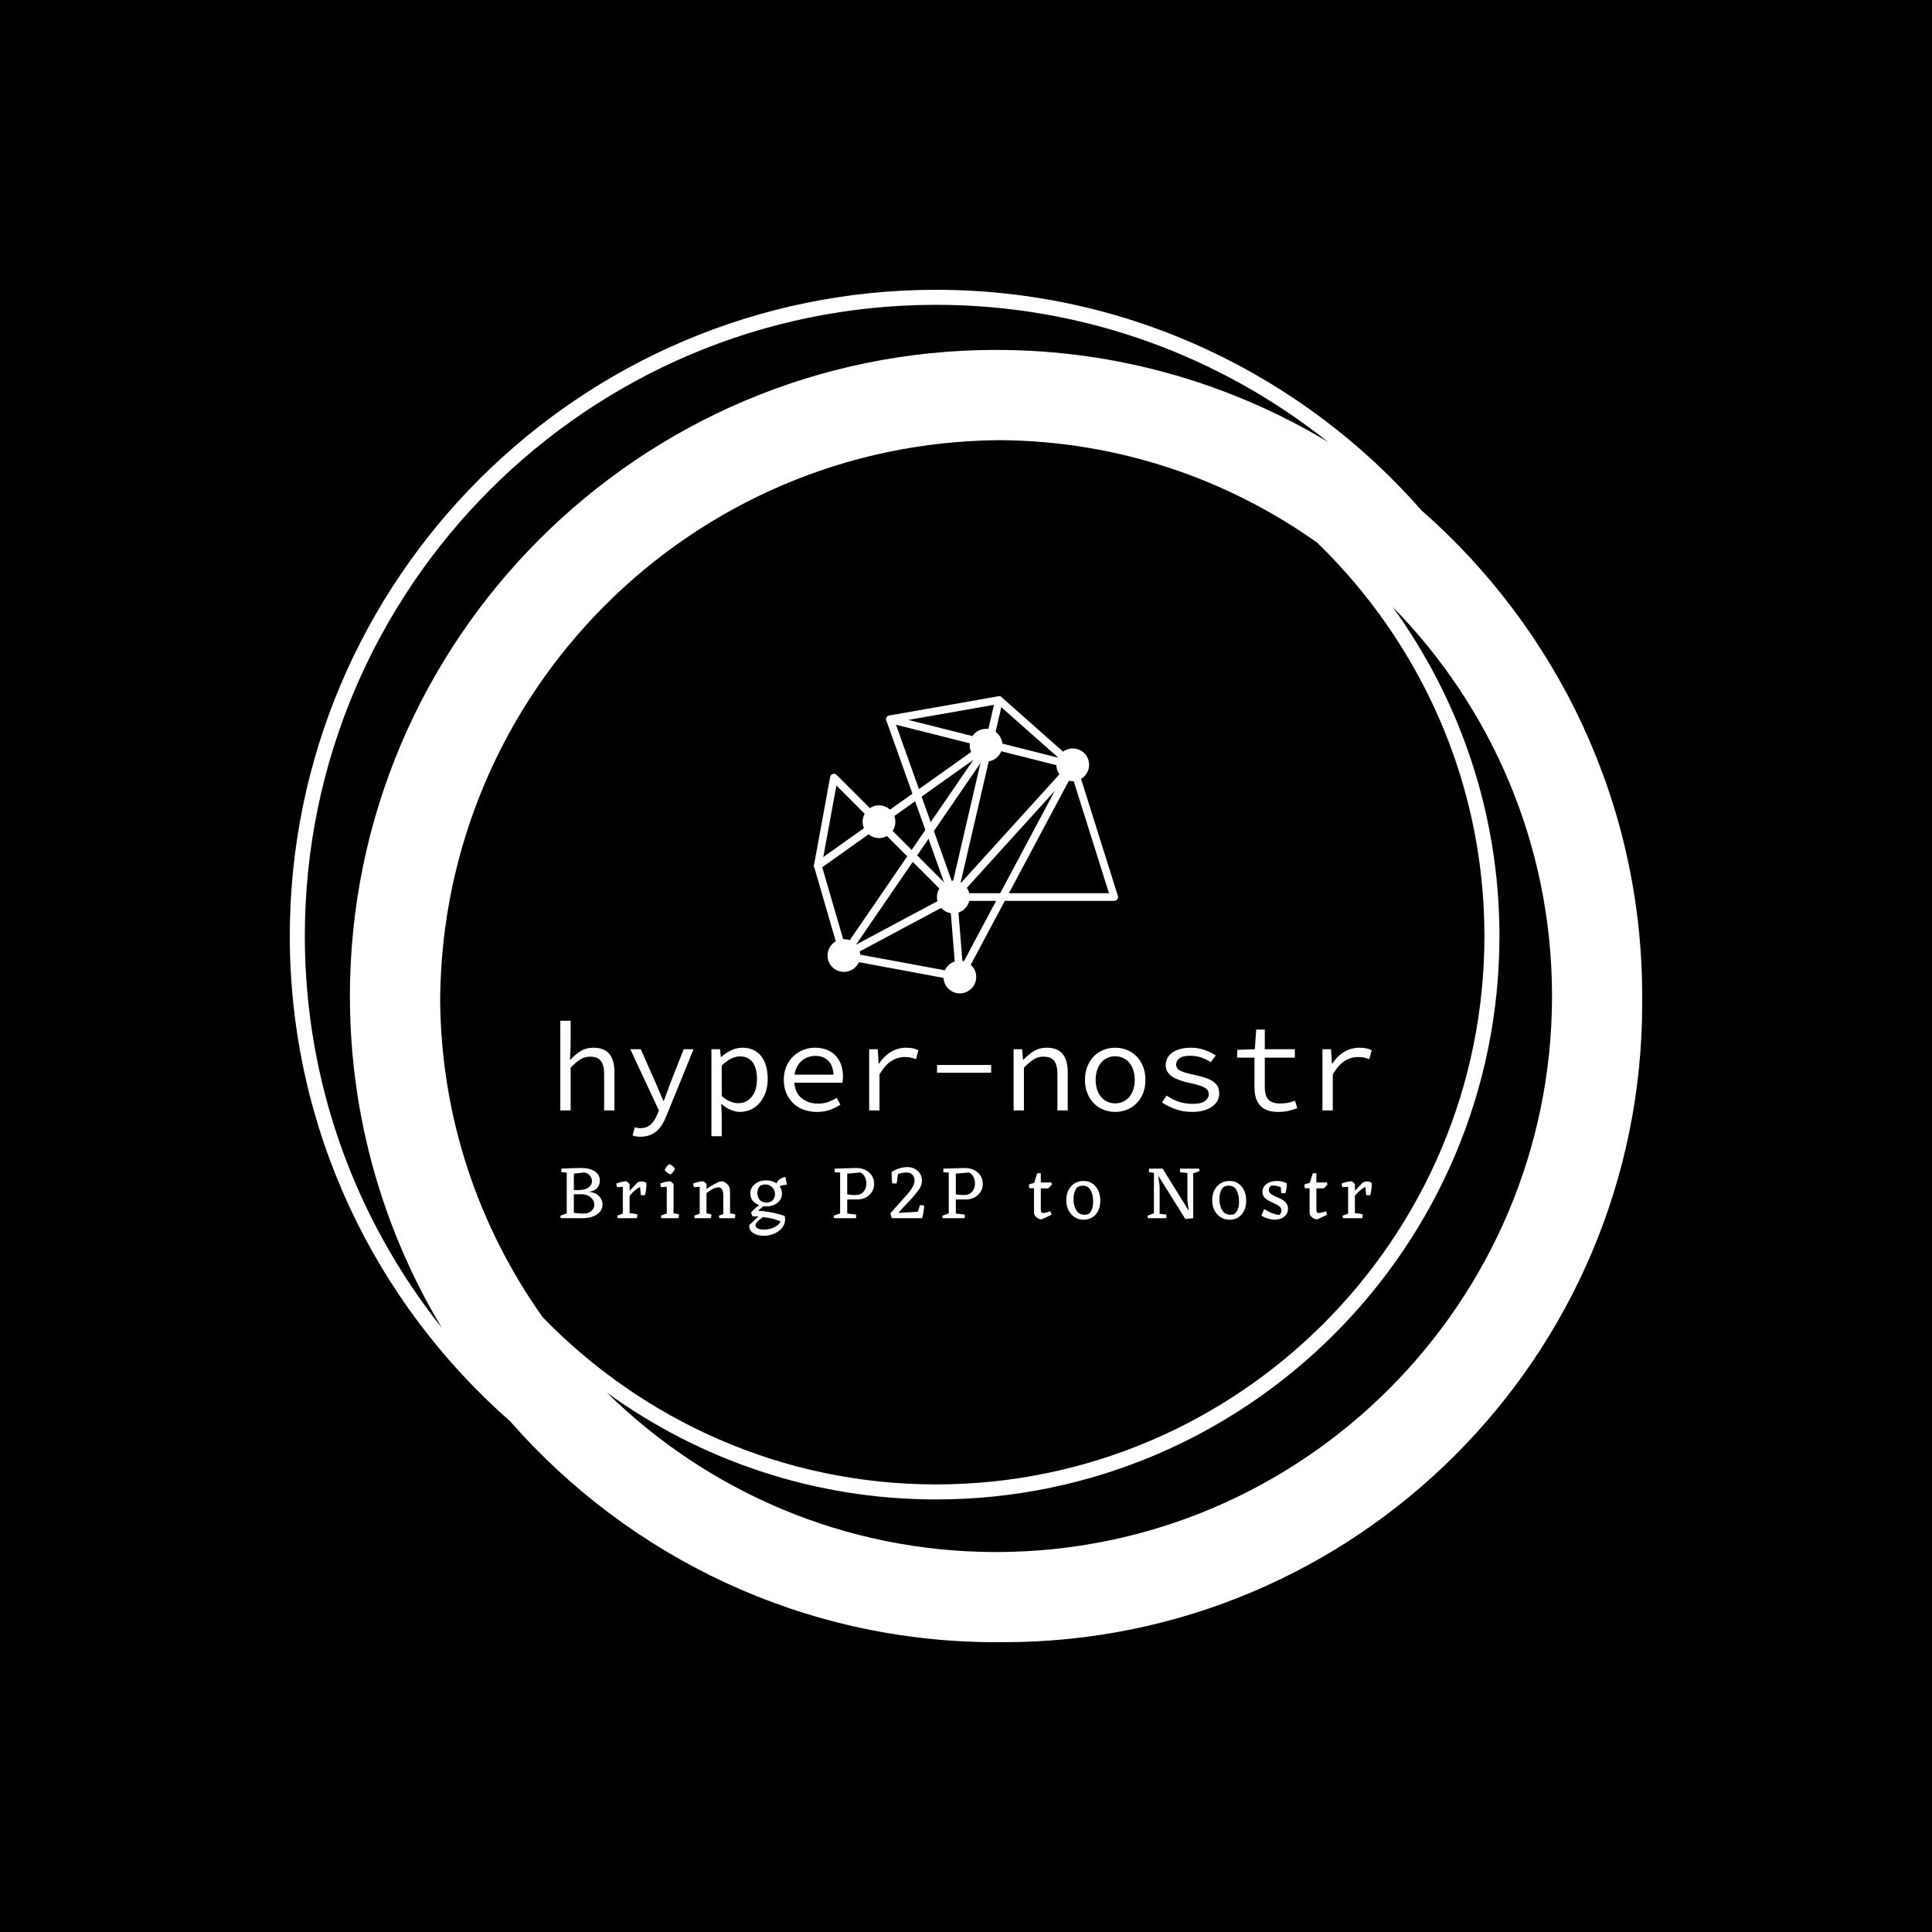<svg xmlns="http://www.w3.org/2000/svg" version="1.1" xmlns:xlink="http://www.w3.org/1999/xlink" xmlns:svgjs="http://svgjs.dev/svgjs" width="1000" height="1000" viewBox="0 0 1000 1000"><rect width="1000" height="1000" fill="#000000"></rect><g transform="matrix(0.7,0,0,0.7,150,106.25)"><svg viewBox="0 0 320 360" data-background-color="#ffffff" preserveAspectRatio="xMidYMid meet" height="1125" width="1000" xmlns="http://www.w3.org/2000/svg" xmlns:xlink="http://www.w3.org/1999/xlink"><g id="tight-bounds" transform="matrix(1,0,0,1,0,0)"><svg viewBox="0 0 320 360" height="360" width="320"><g><svg></svg></g><g><svg viewBox="0 0 320 360" height="360" width="320"><g><path xmlns="http://www.w3.org/2000/svg" d="M320 187.111c0-45.764-20.238-86.866-52.203-114.908-28.043-31.964-69.145-52.203-114.908-52.203-84.302 0-152.889 68.587-152.889 152.889 0 45.753 20.231 86.848 52.185 114.891 28.043 31.975 69.152 52.22 114.926 52.22 0.299 0 0.59-0.021 0.889-0.021 0.299 0 0.59 0.021 0.889 0.021 83.456 0 151.111-67.655 151.111-151.111 0-0.299-0.021-0.59-0.021-0.889 0-0.299 0.021-0.59 0.021-0.889zM59.833 263.097c-15.093-21.255-24.071-47.143-24.256-75.097 0.48-72.928 59.492-131.943 132.423-132.423 27.954 0.185 53.845 9.163 75.097 24.256 24.366 23.627 39.57 56.64 39.57 93.056 0 71.559-58.219 129.778-129.778 129.778-36.416 0-69.429-15.204-93.056-39.57zM3.556 172.889c0-82.343 66.99-149.333 149.333-149.333 35.051 0 67.292 12.167 92.8 32.462-22.98-13.824-49.863-21.796-78.578-21.796-84.302 0-152.889 68.587-152.889 152.889 0 28.708 7.968 55.584 21.785 78.56-20.288-25.5-32.452-57.739-32.451-92.782zM167.111 318.667c-35.84 0-68.363-14.418-92.107-37.743 21.952 15.89 48.864 25.298 77.885 25.298 73.522 0 133.333-59.812 133.333-133.333 0-29.02-9.408-55.932-25.298-77.885 23.324 23.744 37.742 56.267 37.743 92.107 0 72.54-59.015 131.556-131.556 131.556z" fill="#ffffff" fill-rule="nonzero" stroke="none" stroke-width="1" stroke-linecap="butt" stroke-linejoin="miter" stroke-miterlimit="10" stroke-dasharray="" stroke-dashoffset="0" font-family="none" font-weight="none" font-size="none" text-anchor="none" style="mix-blend-mode: normal" data-fill-palette-color="tertiary"></path></g><g transform="matrix(1,0,0,1,64,116.165)"><svg viewBox="0 0 192 127.67" height="127.67" width="192"><g><svg viewBox="0 0 192 127.67" height="127.67" width="192"><g><svg viewBox="0 0 192 127.67" height="127.67" width="192"><g transform="matrix(1,0,0,1,0,76.792)"><svg viewBox="0 0 192 50.878" height="50.878" width="192"><g id="textblocktransform"><svg viewBox="0 0 192 50.878" height="50.878" width="192" id="textblock"><g><svg viewBox="0 0 192 27.441" height="27.441" width="192"><g transform="matrix(1,0,0,1,0,0)"><svg width="192" viewBox="4.65 -35.6 322.18 46.05" height="27.441" data-palette-color="#85144b"><path d="M8.75 0L4.65 0 4.65-35.6 8.75-35.6 8.75-25.9 8.5-20.15 8.65-20.15Q10.55-22.2 12.73-23.55 14.9-24.9 17.75-24.9L17.75-24.9Q22.1-24.9 24.13-22.43 26.15-19.95 26.15-15.1L26.15-15.1 26.15 0 22.05 0 22.05-14.55Q22.05-18 20.75-19.68 19.45-21.35 16.45-21.35L16.45-21.35Q15.35-21.35 14.43-21.08 13.5-20.8 12.6-20.25 11.7-19.7 10.75-18.88 9.8-18.05 8.75-16.95L8.75-16.95 8.75 0ZM36.55 10.45L36.55 10.45Q34.75 10.45 33.35 9.95L33.35 9.95 34.2 6.7Q34.7 6.85 35.27 6.95 35.85 7.05 36.4 7.05L36.4 7.05Q38.95 7.05 40.55 5.58 42.15 4.1 43.05 1.85L43.05 1.85 43.8 0.05 32.45-24.3 36.6-24.3 42.55-10.85Q43.25-9.25 44.02-7.4 44.8-5.55 45.55-3.8L45.55-3.8 45.75-3.8Q46.4-5.55 47.07-7.38 47.75-9.2 48.35-10.85L48.35-10.85 53.65-24.3 57.55-24.3 46.85 2Q46.15 3.8 45.25 5.35 44.35 6.9 43.1 8.03 41.85 9.15 40.22 9.8 38.6 10.45 36.55 10.45ZM68.75 10.25L64.65 10.25 64.65-24.3 68.05-24.3 68.4-21.2 68.55-21.2Q70.25-22.8 72.47-23.85 74.7-24.9 76.95-24.9L76.95-24.9Q79.4-24.9 81.27-24.03 83.15-23.15 84.42-21.53 85.7-19.9 86.34-17.63 87-15.35 87-12.5L87-12.5Q87-9.4 86.09-6.98 85.2-4.55 83.67-2.85 82.15-1.15 80.15-0.28 78.15 0.6 75.95 0.6L75.95 0.6Q74.25 0.6 72.27-0.23 70.3-1.05 68.7-2.55L68.7-2.55 68.55-2.55 68.75 2.05 68.75 10.25ZM75.25-2.85L75.25-2.85Q78.55-2.85 80.65-5.4 82.75-7.95 82.75-12.5L82.75-12.5Q82.75-14.5 82.34-16.15 81.95-17.8 81.12-18.98 80.3-20.15 79-20.8 77.7-21.45 75.9-21.45L75.9-21.45Q74.3-21.45 72.47-20.58 70.65-19.7 68.75-17.8L68.75-17.8 68.75-5.7Q70.5-4.15 72.25-3.5 74-2.85 75.25-2.85ZM106.49 0.6L106.49 0.6Q103.74 0.6 101.37-0.25 98.99-1.1 97.22-2.75 95.44-4.4 94.42-6.78 93.39-9.15 93.39-12.2L93.39-12.2Q93.39-15.15 94.42-17.5 95.44-19.85 97.17-21.5 98.89-23.15 101.12-24.03 103.34-24.9 105.79-24.9L105.79-24.9Q108.39-24.9 110.47-24.08 112.54-23.25 113.97-21.75 115.39-20.25 116.14-18.15 116.89-16.05 116.89-13.5L116.89-13.5Q116.89-12.8 116.84-12.15 116.79-11.5 116.69-11L116.69-11 97.54-11Q97.94-6.85 100.57-4.78 103.19-2.7 106.99-2.7L106.99-2.7Q109.19-2.7 110.97-3.33 112.74-3.95 114.39-5L114.39-5 115.89-2.3Q114.09-1.1 111.77-0.25 109.44 0.6 106.49 0.6ZM105.89-21.65L105.89-21.65Q104.39-21.65 103.02-21.15 101.64-20.65 100.54-19.73 99.44-18.8 98.69-17.4 97.94-16 97.64-14.2L97.64-14.2 113.14-14.2Q112.89-17.95 110.97-19.8 109.04-21.65 105.89-21.65ZM131.39 0L127.29 0 127.29-24.3 130.69-24.3 131.04-18.55 131.19-18.55Q133.09-21.5 135.87-23.2 138.64-24.9 142.04-24.9L142.04-24.9Q143.39-24.9 144.54-24.68 145.69-24.45 146.84-23.9L146.84-23.9 145.89-20.35Q144.59-20.8 143.72-21 142.84-21.2 141.39-21.2L141.39-21.2Q138.64-21.2 136.12-19.63 133.59-18.05 131.39-14.25L131.39-14.25 131.39 0ZM175.74-14.95L154.24-14.95 154.24-18.05 175.74-18.05 175.74-14.95ZM188.74 0L184.64 0 184.64-24.3 188.04-24.3 188.39-20.15 188.59-20.15Q190.49-22.2 192.69-23.55 194.89-24.9 197.74-24.9L197.74-24.9Q202.09-24.9 204.11-22.43 206.14-19.95 206.14-15.1L206.14-15.1 206.14 0 202.04 0 202.04-14.55Q202.04-18 200.74-19.68 199.44-21.35 196.44-21.35L196.44-21.35Q195.34-21.35 194.41-21.08 193.49-20.8 192.59-20.25 191.69-19.7 190.74-18.88 189.79-18.05 188.74-16.95L188.74-16.95 188.74 0ZM224.98 0.6L224.98 0.6Q222.58 0.6 220.41-0.25 218.23-1.1 216.58-2.73 214.93-4.35 213.96-6.73 212.98-9.1 212.98-12.1L212.98-12.1Q212.98-15.15 213.96-17.53 214.93-19.9 216.58-21.55 218.23-23.2 220.41-24.05 222.58-24.9 224.98-24.9L224.98-24.9Q227.38-24.9 229.56-24.05 231.73-23.2 233.38-21.55 235.03-19.9 236.01-17.53 236.98-15.15 236.98-12.1L236.98-12.1Q236.98-9.1 236.01-6.73 235.03-4.35 233.38-2.73 231.73-1.1 229.56-0.25 227.38 0.6 224.98 0.6ZM224.98-2.8L224.98-2.8Q226.73-2.8 228.16-3.48 229.58-4.15 230.61-5.38 231.63-6.6 232.18-8.3 232.73-10 232.73-12.1L232.73-12.1Q232.73-14.2 232.18-15.93 231.63-17.65 230.61-18.9 229.58-20.15 228.16-20.83 226.73-21.5 224.98-21.5L224.98-21.5Q223.23-21.5 221.81-20.83 220.38-20.15 219.36-18.9 218.33-17.65 217.78-15.93 217.23-14.2 217.23-12.1L217.23-12.1Q217.23-10 217.78-8.3 218.33-6.6 219.36-5.38 220.38-4.15 221.81-3.48 223.23-2.8 224.98-2.8ZM255.48 0.6L255.48 0.6Q251.88 0.6 248.83-0.53 245.78-1.65 243.53-3.2L243.53-3.2 245.43-5.9Q247.53-4.4 250.06-3.5 252.58-2.6 255.98-2.6L255.98-2.6Q259.08-2.6 260.61-3.73 262.13-4.85 262.13-6.4L262.13-6.4Q262.13-7.1 261.88-7.7 261.63-8.3 260.81-8.85 259.98-9.4 258.48-9.9 256.98-10.4 254.53-10.9L254.53-10.9Q249.78-11.9 247.41-13.58 245.03-15.25 245.03-18L245.03-18Q245.03-19.45 245.68-20.73 246.33-22 247.61-22.93 248.88-23.85 250.76-24.38 252.63-24.9 255.13-24.9L255.13-24.9Q257.93-24.9 260.53-23.98 263.13-23.05 264.93-21.8L264.93-21.8 262.93-19.15Q261.23-20.3 259.18-21 257.13-21.7 254.78-21.7L254.78-21.7Q251.68-21.7 250.43-20.65 249.18-19.6 249.18-18.2L249.18-18.2Q249.18-16.6 250.83-15.78 252.48-14.95 256.23-14.15L256.23-14.15Q259.28-13.5 261.23-12.78 263.18-12.05 264.31-11.15 265.43-10.25 265.86-9.15 266.28-8.05 266.28-6.65L266.28-6.65Q266.28-5.15 265.58-3.85 264.88-2.55 263.5-1.55 262.13-0.55 260.11 0.03 258.08 0.6 255.48 0.6ZM289.68 0.6L289.68 0.6Q287.03 0.6 285.23-0.13 283.43-0.85 282.33-2.18 281.23-3.5 280.75-5.35 280.28-7.2 280.28-9.45L280.28-9.45 280.28-20.95 273.43-20.95 273.43-24.05 280.43-24.3 280.98-32.1 284.38-32.1 284.38-24.3 296.33-24.3 296.33-20.95 284.38-20.95 284.38-9.4Q284.38-7.75 284.68-6.53 284.98-5.3 285.68-4.45 286.38-3.6 287.58-3.18 288.78-2.75 290.53-2.75L290.53-2.75Q292.28-2.75 293.68-3.05 295.08-3.35 296.38-3.85L296.38-3.85 297.28-0.85Q295.63-0.25 293.8 0.18 291.98 0.6 289.68 0.6ZM311.38 0L307.28 0 307.28-24.3 310.68-24.3 311.03-18.55 311.18-18.55Q313.08-21.5 315.85-23.2 318.63-24.9 322.03-24.9L322.03-24.9Q323.38-24.9 324.53-24.68 325.68-24.45 326.83-23.9L326.83-23.9 325.88-20.35Q324.58-20.8 323.7-21 322.83-21.2 321.38-21.2L321.38-21.2Q318.63-21.2 316.1-19.63 313.58-18.05 311.38-14.25L311.38-14.25 311.38 0Z" opacity="1" transform="matrix(1,0,0,1,0,0)" fill="#ffffff" class="undefined-text-0" data-fill-palette-color="primary" id="text-0"></path></svg></g></svg></g><g transform="matrix(1,0,0,1,0,33.92)"><svg viewBox="0 0 192 16.959" height="16.959" width="192"><g transform="matrix(1,0,0,1,0,0)"><svg width="192" viewBox="1.5 -35.45 532.111 47" height="16.959" data-palette-color="#b19dd0"><path d="M20.3-17.35L20.3-17.35Q24.5-16.85 26.85-14.48 29.2-12.1 29.2-8.95L29.2-8.95Q29.2-5.1 25.78-2.63 22.35-0.15 16.7 0L16.7 0 1.8 0 1.5-1.6 5.75-3.15 5.75-29.9 2.2-30.1 2.25-32.5Q10.55-32.9 15.3-32.9L15.3-32.9Q20.9-32.9 24.18-30.68 27.45-28.45 27.45-24.6L27.45-24.6Q27.45-21.85 25.65-19.8 23.85-17.75 20.3-17.35ZM17.25-29.95L10.4-29.2 10.4-18.4 12.9-18.4Q17.7-18.4 20-20.1 22.3-21.8 22.3-24.25L22.3-24.25Q22.3-26.25 20.88-27.93 19.45-29.6 17.25-29.95L17.25-29.95ZM10.4-3.45L15.4-3.05 16.5-3Q20-3 21.9-4.7 23.8-6.4 23.8-8.85L23.8-8.85Q23.8-11.6 21.5-13.6 19.2-15.6 15.7-15.7L15.7-15.7 10.4-15.7 10.4-3.45ZM57.96-23.15L57.96-23.15Q58.16-19.45 57.06-15.05L57.06-15.05 54.36-15.05 53.81-20.55Q49.76-18.3 46.96-14.6L46.96-14.6 46.96-3.3Q50.61-3.05 52.11-2.4L52.11-2.4 51.81 0 39.11 0 38.86-1.65 42.51-3 42.51-20.6 38.76-20.3 38.16-22.65Q41.51-24.1 44.96-24.2L44.96-24.2 46.96-22.45 46.96-17.9 52.21-23.5Q53.66-24.1 54.86-24.1L54.86-24.1Q56.46-24.1 57.96-23.15ZM73.77-28.65L73.77-28.65Q71.32-29.7 69.92-31.65L69.92-31.65Q71.22-34.35 72.97-35.45L72.97-35.45Q75.22-34.55 76.72-32.45L76.72-32.45Q75.92-30.15 73.77-28.65ZM75.77-22.45L75.77-3.2Q78.27-2.9 79.37-2.4L79.37-2.4 79.07 0 67.77 0 67.52-1.65Q68.72-2.25 71.32-3.05L71.32-3.05 71.32-20.6 67.57-20.3 66.97-22.65Q70.32-24.1 73.77-24.2L73.77-24.2 75.77-22.45ZM112.83-15.35L112.83-3.2Q115.38-2.85 116.33-2.4L116.33-2.4 116.03 0 105.78 0 105.53-1.65 108.38-2.75 108.38-14.8Q108.38-20.2 105.18-20.2L105.18-20.2Q102.28-20.2 97.38-16.45L97.38-16.45 97.38-3.15Q99.48-2.9 100.63-2.4L100.63-2.4 100.33 0 89.63 0 89.38-1.65 92.93-2.95 92.93-20.6 89.18-20.3 88.58-22.65Q91.93-24.1 95.38-24.2L95.38-24.2 97.38-22.45 97.38-19.15Q104.88-24.2 107.58-24.2L107.58-24.2Q109.03-23.95 110.51-22.73 111.98-21.5 112.41-20.2 112.83-18.9 112.83-15.35L112.83-15.35ZM131.29-4.8L131.29-4.8Q134.94-4.75 140.17-3.73 145.39-2.7 148.69-1.4L148.69-1.4 148.94 0.75Q148.94 5.3 144.74 8.43 140.54 11.55 134.79 11.55L134.79 11.55Q130.89 11.55 128.17 9.85 125.44 8.15 125.44 5.2L125.44 5.2 125.49 4.45 131.44-1.05 127.49-1.25 126.59-3.6Q129.04-6.5 131.89-8.55L131.89-8.55Q126.14-10.75 126.14-16.25L126.14-16.25Q126.14-19.95 129.14-22.38 132.14-24.8 136.54-24.8L136.54-24.8Q140.44-24.8 143.19-22.85L143.19-22.85Q144.99-26.25 149.14-27.1L149.14-27.1 150.09-21.9Q147.49-21.9 145.34-20.9L145.34-20.9Q146.89-18.8 146.89-16.15L146.89-16.15Q146.89-12.4 143.87-10.05 140.84-7.7 136.54-7.7L136.54-7.7 134.69-7.85Q132.49-6.15 131.29-4.8ZM132.39-21.15L132.39-21.15Q130.74-19.2 130.74-16.55L130.74-16.55Q130.74-13.75 132.29-12 133.84-10.25 136.54-10.25L136.54-10.25Q138.09-10.25 139.89-10.9L139.89-10.9Q142.29-12.85 142.29-15.8L142.29-15.8Q142.29-18.4 140.49-20.25 138.69-22.1 136.09-22.1L136.09-22.1Q134.29-22.1 132.39-21.15ZM135.09 7.5L135.09 7.5Q138.39 7.5 141.52 6.13 144.64 4.75 145.99 2.25L145.99 2.25Q142.79 0.35 134.44-0.75L134.44-0.75Q129.54 2.6 129.54 4.75L129.54 4.75Q129.54 6 131.09 6.75 132.64 7.5 135.09 7.5ZM181.51-32.5L195.46-32.9Q200.71-32.9 204.01-29.98 207.31-27.05 207.31-22.55L207.31-22.55Q207.31-18.25 204.29-15.33 201.26-12.4 196.46-12.25L196.46-12.25 189.66-12.25 189.66-3.05 195.51-2.35 195.46 0 181.06 0 180.76-1.6 185.01-3.15 185.01-29.9 181.46-30.1 181.51-32.5ZM194.76-15.15L194.76-15.15Q198.51-15.15 200.36-17.35 202.21-19.55 202.21-22.7L202.21-22.7Q202.21-25.1 201.21-27.08 200.21-29.05 198.31-29.95L198.31-29.95 189.66-29.2 189.66-15.6Q192.66-15.15 194.76-15.15ZM237.48-8.65L240.18-8.25Q239.73-3.25 238.83 0L238.83 0 218.88 0 217.98-3.2 229.58-16.25Q233.83-21.3 233.83-24.75L233.83-24.75Q233.83-26.8 232.53-28.38 231.23-29.95 228.58-29.95L228.58-29.95Q226.13-29.95 222.98-29L222.98-29 222.08-22.75 219.23-22.8Q218.78-25.5 218.78-28.2L218.78-28.2 218.83-30.35Q224.03-33.5 229.13-33.5L229.13-33.5Q233.13-33.5 235.9-30.98 238.68-28.45 238.68-24.65L238.68-24.65Q238.68-22.45 237.58-20.28 236.48-18.1 232.18-13.2L232.18-13.2 223.53-3.95 223.68-3.5 235.88-4.2 237.48-8.65ZM252.74-32.5L266.69-32.9Q271.94-32.9 275.24-29.98 278.54-27.05 278.54-22.55L278.54-22.55Q278.54-18.25 275.51-15.33 272.49-12.4 267.69-12.25L267.69-12.25 260.89-12.25 260.89-3.05 266.74-2.35 266.69 0 252.29 0 251.99-1.6 256.24-3.15 256.24-29.9 252.69-30.1 252.74-32.5ZM265.99-15.15L265.99-15.15Q269.74-15.15 271.59-17.35 273.44-19.55 273.44-22.7L273.44-22.7Q273.44-25.1 272.44-27.08 271.44-29.05 269.54-29.95L269.54-29.95 260.89-29.2 260.89-15.6Q263.89-15.15 265.99-15.15ZM318.26-3.4L318.26-3.4Q319.71-3.4 322.86-4.55L322.86-4.55 323.71-2.25 317.21 0.75Q315.51 0.85 313.83-0.53 312.16-1.9 312.16-3.5L312.16-3.5 312.16-19.65 309.06-19.6 308.71-22Q310.31-22.7 312.26-23.15L312.26-23.15 314.26-29.45 316.61-29.45 316.61-23.4 323.61-23.4 323.81-21.95 321.46-19.55 316.61-19.55 316.61-6.1Q316.61-4.55 316.96-3.98 317.31-3.4 318.26-3.4ZM333.32-11.8Q333.32-17.4 336.49-20.9 339.67-24.4 344.62-24.4L344.62-24.4Q349.52-24.4 352.57-20.8 355.62-17.2 355.62-11.5L355.62-11.5Q355.62-5.85 352.62-2.43 349.62 1 344.72 1L344.72 1Q339.77 1 336.54-2.6 333.32-6.2 333.32-11.8ZM347.67-2.6L347.67-2.6Q350.92-4.75 350.92-10.95L350.92-10.95Q350.92-15.4 349.27-18.35 347.62-21.3 344.22-21.3L344.22-21.3Q341.97-21.3 340.42-20.2L340.42-20.2Q338.07-17.4 338.07-12.35L338.07-12.35Q338.07-8.05 339.89-5.15 341.72-2.25 345.27-2.25L345.27-2.25Q346.42-2.25 347.67-2.6ZM420.49-32.5L420.79-30.9 416.54-29.35 416.54 0 411.39 0.55 393.64-27.85 394.54-20.9 394.54-2.85 398.99-2.35 398.94 0 386.84 0 386.54-1.6 390.79-3.15 390.79-29.75 387.54-30.15 387.59-32.5 396.49-32.5 413.69-4.8 412.74-11.6 412.74-29.6 407.89-30.15 407.94-32.5 420.49-32.5ZM429-11.8Q429-17.4 432.18-20.9 435.35-24.4 440.3-24.4L440.3-24.4Q445.2-24.4 448.25-20.8 451.3-17.2 451.3-11.5L451.3-11.5Q451.3-5.85 448.3-2.43 445.3 1 440.4 1L440.4 1Q435.45 1 432.23-2.6 429-6.2 429-11.8ZM443.35-2.6L443.35-2.6Q446.6-4.75 446.6-10.95L446.6-10.95Q446.6-15.4 444.95-18.35 443.3-21.3 439.9-21.3L439.9-21.3Q437.65-21.3 436.1-20.2L436.1-20.2Q433.75-17.4 433.75-12.35L433.75-12.35Q433.75-8.05 435.58-5.15 437.4-2.25 440.95-2.25L440.95-2.25Q442.1-2.25 443.35-2.6ZM466.16-18.5L466.16-18.5Q466.16-16.9 467.46-15.95 468.76-15 471.46-13.8L471.46-13.8 474.41-12.45Q478.71-10.2 478.71-6.25L478.71-6.25Q478.71-3.05 476.31-1.03 473.91 1 470.11 1L470.11 1Q465.96 1 461.26-1.6L461.26-1.6 463.11-6Q467.81-2.8 473.01-2.1L473.01-2.1Q474.36-3.3 474.36-5 474.36-6.7 473.11-7.75 471.86-8.8 468.19-10.43 464.51-12.05 463.24-13.58 461.96-15.1 461.96-17.25L461.96-17.25Q461.96-20.4 464.64-22.4 467.31-24.4 471.46-24.4L471.46-24.4Q474.96-24.4 477.86-22.9L477.86-22.9Q478.01-19.25 477.01-16.45L477.01-16.45 474.31-16.45 473.96-20.3Q471.46-21.4 468.71-21.4L468.71-21.4 467.76-21.35Q466.16-20.35 466.16-18.5ZM498.97-3.4L498.97-3.4Q500.42-3.4 503.57-4.55L503.57-4.55 504.42-2.25 497.92 0.75Q496.22 0.85 494.55-0.53 492.87-1.9 492.87-3.5L492.87-3.5 492.87-19.65 489.77-19.6 489.42-22Q491.02-22.7 492.97-23.15L492.97-23.15 494.97-29.45 497.32-29.45 497.32-23.4 504.32-23.4 504.52-21.95 502.17-19.55 497.32-19.55 497.32-6.1Q497.32-4.55 497.67-3.98 498.02-3.4 498.97-3.4ZM533.58-23.15L533.58-23.15Q533.78-19.45 532.68-15.05L532.68-15.05 529.98-15.05 529.43-20.55Q525.38-18.3 522.58-14.6L522.58-14.6 522.58-3.3Q526.23-3.05 527.73-2.4L527.73-2.4 527.43 0 514.73 0 514.48-1.65 518.13-3 518.13-20.6 514.38-20.3 513.78-22.65Q517.13-24.1 520.58-24.2L520.58-24.2 522.58-22.45 522.58-17.9 527.83-23.5Q529.28-24.1 530.48-24.1L530.48-24.1Q532.08-24.1 533.58-23.15Z" opacity="1" transform="matrix(1,0,0,1,0,0)" fill="#ffffff" class="undefined-text-1" data-fill-palette-color="secondary" id="text-1"></path></svg></g></svg></g></svg></g></svg></g><g transform="matrix(1,0,0,1,60.025,0)"><svg viewBox="0 0 71.951 70.314" height="70.314" width="71.951"><g><svg xmlns="http://www.w3.org/2000/svg" xmlns:xlink="http://www.w3.org/1999/xlink" version="1.1" x="0" y="0" viewBox="4 5.013 91.059 88.987" enable-background="new 0 0 100 100" xml:space="preserve" height="70.314" width="71.951" class="icon-icon-0" data-fill-palette-color="accent" id="icon-0"><g fill="#8b3c7f" data-fill-palette-color="accent"><circle cx="55.538" cy="19.677" r="4.9" fill="#ffffff" data-fill-palette-color="accent"></circle></g><g fill="#8b3c7f" data-fill-palette-color="accent"><circle cx="23.472" cy="42.596" r="4.9" fill="#ffffff" data-fill-palette-color="accent"></circle></g><g fill="#8b3c7f" data-fill-palette-color="accent"><circle cx="45.736" cy="65.145" r="4.9" fill="#ffffff" data-fill-palette-color="accent"></circle></g><g fill="#8b3c7f" data-fill-palette-color="accent"><circle cx="12.968" cy="82.662" r="4.9" fill="#ffffff" data-fill-palette-color="accent"></circle></g><g fill="#8b3c7f" data-fill-palette-color="accent"><circle cx="81.493" cy="25.552" r="4.9" fill="#ffffff" data-fill-palette-color="accent"></circle></g><g fill="#8b3c7f" data-fill-palette-color="accent"><circle cx="47.69" cy="89.1" r="4.9" fill="#ffffff" data-fill-palette-color="accent"></circle></g><g fill="#8b3c7f" data-fill-palette-color="accent"><path d="M12.968 83.811c-0.145 0-0.287-0.027-0.419-0.078-0.101-0.041-0.197-0.094-0.285-0.162-0.15-0.117-0.273-0.273-0.353-0.457-0.02-0.047-0.037-0.096-0.05-0.143L4.046 56.078c-0.136-0.471 0.039-0.975 0.438-1.258l51.203-36.386c0.455-0.323 1.075-0.273 1.473 0.117s0.457 1.01 0.143 1.47L16.579 79.428l28.615-15.297c0.166-0.088 0.353-0.135 0.542-0.135h46.606L80.492 26.358 58.655 7.024c-0.475-0.421-0.52-1.147-0.098-1.623 0.42-0.475 1.147-0.52 1.622-0.099l22.075 19.545c0.156 0.139 0.272 0.317 0.335 0.516l12.417 39.437c0.109 0.348 0.047 0.729-0.17 1.023-0.217 0.297-0.561 0.471-0.927 0.471H46.024L13.532 83.664c-0.051 0.027-0.104 0.053-0.159 0.074-0.069 0.025-0.141 0.045-0.212 0.057C13.097 83.807 13.032 83.811 12.968 83.811zM6.482 56.221l6.912 23.785 38.356-55.953L6.482 56.221z" fill="#ffffff" data-fill-palette-color="accent"></path></g><g fill="#8b3c7f" data-fill-palette-color="accent"><path d="M45.737 66.295c-0.077 0-0.155-0.008-0.233-0.023l0 0c-0.001 0-0.002 0-0.002 0-0.017-0.004-0.032-0.008-0.047-0.012l0 0c-0.003 0-0.004 0-0.006-0.002l0 0c-0.213-0.055-0.396-0.164-0.539-0.312L10.716 31.75 6.281 55.965c-0.114 0.625-0.714 1.037-1.338 0.924-0.625-0.115-1.038-0.715-0.924-1.338l4.829-26.37c0.076-0.42 0.381-0.763 0.788-0.891 0.408-0.127 0.854-0.018 1.155 0.285l34.292 34.292 9.896-42.656-28.495-7.184c-0.526-0.132-0.888-0.614-0.868-1.156s0.416-0.997 0.949-1.091l32.653-5.749c0.38-0.067 0.769 0.062 1.033 0.341 0.266 0.28 0.373 0.675 0.286 1.051l-2.81 12.109 24.046 6.062c0.391 0.099 0.702 0.396 0.819 0.782 0.116 0.386 0.022 0.806-0.249 1.105L46.603 65.9c-0.065 0.076-0.141 0.143-0.224 0.197 0 0.002-0.001 0.002-0.001 0.002-0.001 0-0.001 0-0.002 0l-0.001 0.002c-0.001 0-0.001 0-0.001 0-0.017 0.012-0.032 0.021-0.049 0.031-0.001 0-0.001 0-0.001 0-0.001 0-0.001 0-0.002 0.002h-0.001c-0.001 0-0.001 0-0.001 0C46.146 66.238 45.945 66.295 45.737 66.295zM57.209 20.773l-9.354 40.323 31.499-34.74L57.209 20.773zM32.262 12.112l23.237 5.858 2.406-10.373L32.262 12.112z" fill="#ffffff" data-fill-palette-color="accent"></path></g><g fill="#8b3c7f" data-fill-palette-color="accent"><path d="M47.69 90.25c-0.069 0-0.14-0.006-0.21-0.02l-34.722-6.439c-0.624-0.115-1.036-0.715-0.921-1.34 0.116-0.623 0.717-1.037 1.34-0.92l33.245 6.164-1.82-22.307-18.92-53.09c-0.214-0.598 0.099-1.256 0.697-1.469 0.598-0.213 1.255 0.099 1.469 0.697L46.819 64.76c0.033 0.094 0.055 0.191 0.062 0.293l1.955 23.953c0.028 0.357-0.11 0.707-0.376 0.947C48.248 90.145 47.973 90.25 47.69 90.25z" fill="#ffffff" data-fill-palette-color="accent"></path></g><g fill="#8b3c7f" data-fill-palette-color="accent"><path d="M47.689 90.25c-0.183 0-0.367-0.043-0.54-0.135-0.561-0.301-0.772-0.996-0.474-1.557l33.803-63.391c0.299-0.56 0.995-0.772 1.556-0.474 0.56 0.299 0.771 0.996 0.474 1.556L48.705 89.641C48.498 90.029 48.101 90.25 47.689 90.25z" fill="#ffffff" data-fill-palette-color="accent"></path></g></svg></g></svg></g><g></g></svg></g></svg></g></svg></g></svg></g><defs></defs></svg><rect width="320" height="360" fill="none" stroke="none" visibility="hidden"></rect></g></svg></g></svg>